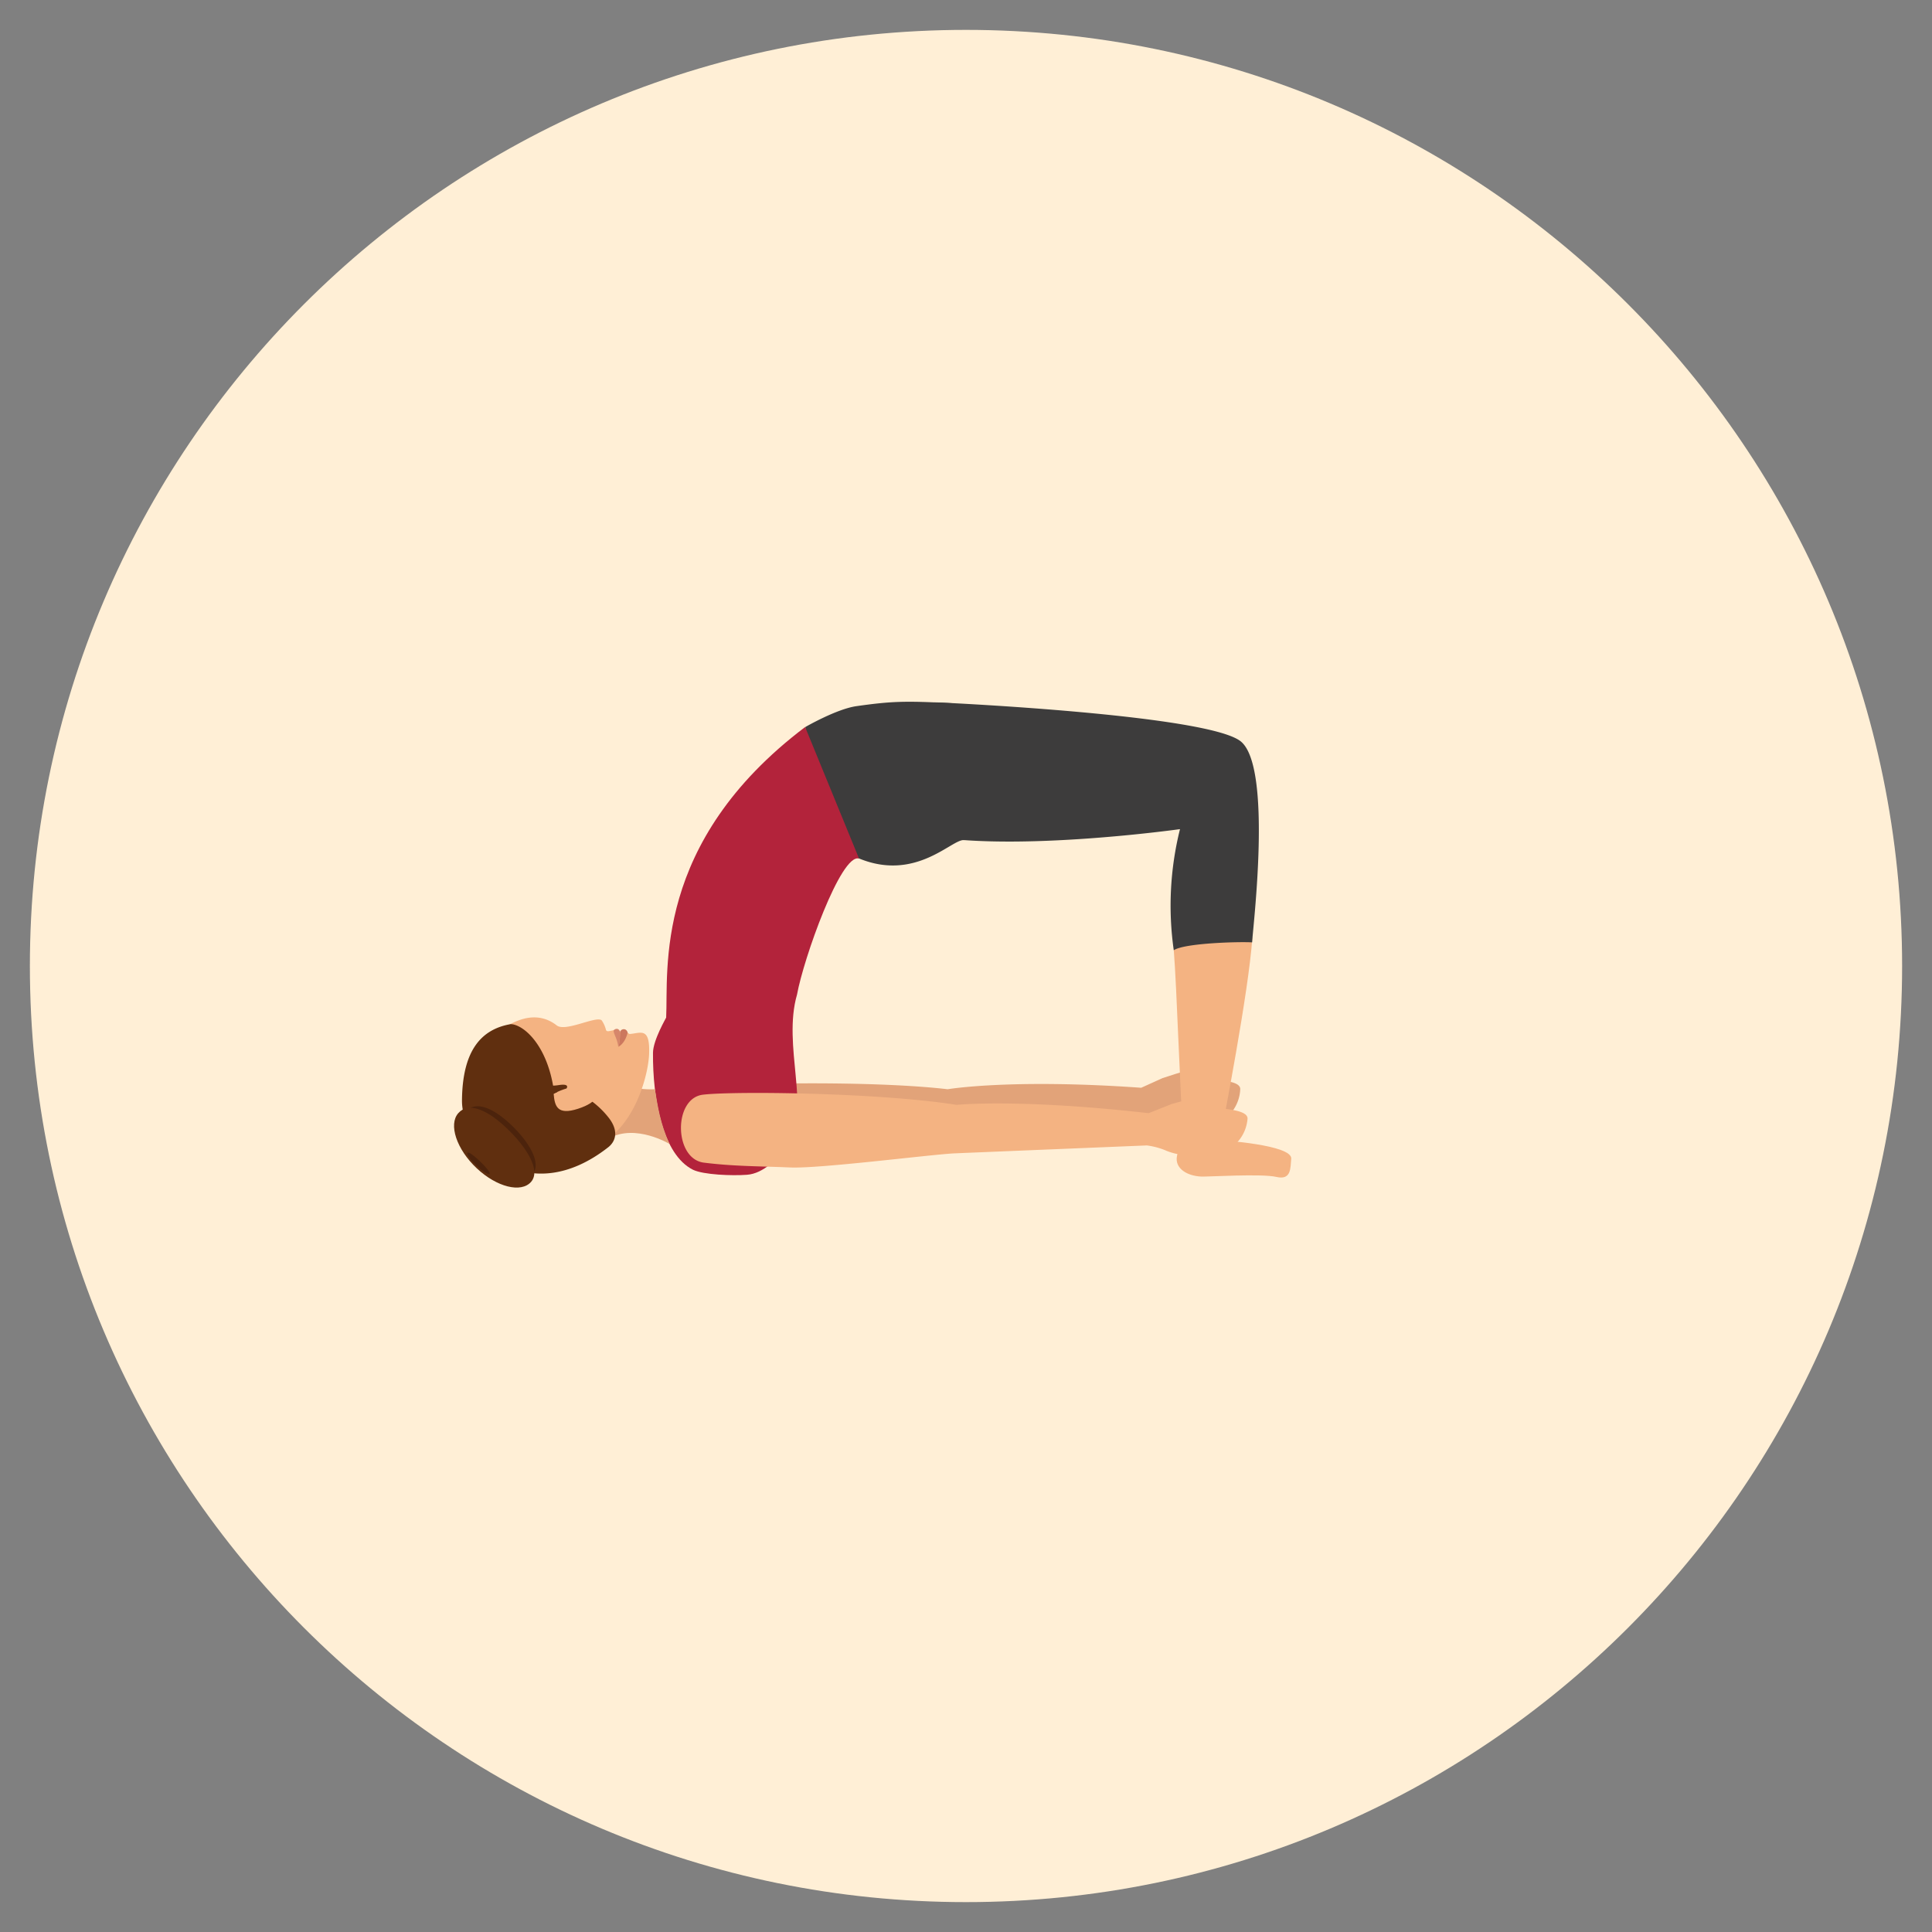 <svg id="Layer_1" data-name="Layer 1" xmlns="http://www.w3.org/2000/svg" viewBox="0 0 512 512"><rect x="0" y="0" width="512" height="512" fill="#808080" stroke="none"/><defs><style>.cls-1{fill:#ffefd6;}.cls-2{fill:#e2a379;}.cls-3{fill:#3d3c3c;}.cls-4{fill:#f4b382;}.cls-5{fill:#b3233b;}.cls-6{fill:#d6876b;}.cls-7{fill:#cc785e;}.cls-8{fill:#602f0f;}.cls-9{fill:#4c230c;}</style></defs><title>bridge pose </title><path class="cls-1" d="M7.92,256C7.92,119,119,7.92,256,7.92S504.08,119,504.08,256,393,504.08,256,504.08,7.92,393,7.92,256Z"/><path class="cls-2" d="M328.68,288.61c0-3.75-15.83-1.89-20.57-2.91l-5.68,2.57c-34.66-2.46-51.29.39-51.29.39-20.66-2.41-59.14-1.64-67-.32s-6.93,17.29,1,17.94,15,.31,22.89.32,35.95-4.41,42.85-5.09l51.36-4.71a19.65,19.65,0,0,1,5.35,1.24c4.57,1.62,11.49,1.29,15.25-.44A10.46,10.46,0,0,0,328.68,288.61Z"/><path class="cls-2" d="M312.92,287.31s5,.45,5.51-2.19c.43-2.21.35-3-10.33.59C308.09,285.71,308.25,287.21,312.92,287.31Z"/><path class="cls-3" d="M213.42,192.67s2.28,31.9,10.78,33.52a24.94,24.94,0,0,1,3.5,1.33c15,6.14,24.46-5.06,27.69-4.88,3.42.18,3.83-35.91-3-36.27-12.58-.67-16.17-.54-25.43.77C221.68,187.89,213.42,192.67,213.42,192.67Z"/><path class="cls-4" d="M338.27,311.9c-4-.93-18.41,0-19.92-.1-3.63-.14-7.14-2.1-6.43-5.51.54-2.59,1.79-4.91,1.63-6.53-.79-8.32-1.66-37.89-2.49-48-.19-2.32,21.06-6.75,20.82-3.16-1,14.41-7.63,48.41-8.57,53.56,0,0,19.29,1.2,18.88,4.95C341.94,309.44,342.29,312.83,338.27,311.9Z"/><path class="cls-3" d="M312.71,219.73a83.68,83.68,0,0,0-1.65,32.09c2.9-1.93,17.65-2.3,20.77-2.08.13-3.46,5.51-46.68-3.1-53.33-9-6.91-76.84-10.13-80-10.25-11.58-.44-31,12.15-28.48,19.93,0,0,8.9,11.31,21.76,14.58C264.82,226.47,312.71,219.73,312.71,219.73Z"/><path class="cls-5" d="M173.05,279c-.1,12.28,2.57,27,10.61,31,2.74,1.33,10.34,1.63,14.29,1.33,4.4-.33,8.23-4.26,11-8.33,6-8.67-1.64-26,2.27-39.42,1.69-9.4,11.62-37.48,16.43-36.06l-14.28-34.85c-40.5,30.62-36.21,64.61-36.83,77C176.59,269.67,173.08,275.58,173.05,279Z"/><path class="cls-2" d="M173.55,288.64s-2.46.36-8.38-.81l-3.75,13.83c7.08-3.92,16,1.5,16,1.5C174.92,297.58,174.33,293.21,173.55,288.64Z"/><path class="cls-4" d="M147.55,271.75c-5-3.9-10.24-1.58-13.2.15-9.16,5.36-10.15,11.33-10.21,19-.09,10.16,26.64,14.24,31.15,13.4,11.75-2.19,16.48-18.35,16.73-25,.27-7.29-2.26-5.48-5.17-5.28-.12,0-.53-.36-.53-.36a7.93,7.93,0,0,1-3.7-.66,9.43,9.43,0,0,1-1.39.28c-.32,0-.52,0-.65-.38a7.66,7.66,0,0,0-1.12-2.49C158.07,269.1,149.89,273.56,147.55,271.75Z"/><path class="cls-6" d="M163.85,277.4s.43-.7.49-4c-.18-.41-.62-1.12-1.54-.53C162.11,273.3,163.59,275,163.85,277.4Z"/><path class="cls-7" d="M163.85,277.4s1.7-.64,2.48-3.71a1.14,1.14,0,0,0-.59-.85,1.05,1.05,0,0,0-1.4.55C164.28,276.7,163.85,277.4,163.85,277.4Z"/><path class="cls-8" d="M122.43,291.6C122.32,304,140,320.67,161.23,304c1.41-1.11,3.11-3.69.26-7.56a23.23,23.23,0,0,0-4.71-4.63c-.81-.55-1.69-1.14-2.66-1.77s-7.17.06-7.36-1.2c-1.8-12.17-8.2-17.4-11.45-17.43C127.53,272.77,122.55,278.38,122.43,291.6Z"/><path class="cls-4" d="M153.19,293.83c5.52-1.8,5.79-4.09,5.54-7.37l-8.56,1.76-3.45,1.64C147,293.13,147.67,295.63,153.19,293.83Z"/><path class="cls-9" d="M141.11,311.17c-2.5,2.87-8.47,1.47-13.33-3.11s-6.78-10.64-4.28-13.5,7-1.13,11.87,3.46S143.61,308.3,141.11,311.17Z"/><path class="cls-8" d="M148.09,287.56a13,13,0,0,1-2.64.14,10.58,10.58,0,0,1-1.73-.2l1.26,3.61,1.6,0s-.12-.39-.34-1.07l0,.09a18.2,18.2,0,0,1,3.89-1.67S151.18,287.08,148.09,287.56Z"/><path class="cls-8" d="M140.74,313.21c-2.63,3-9.09,1.4-14.42-3.62S118.81,298,121.45,295s7.53-1.07,12.85,4S143.38,310.18,140.74,313.21Z"/><path class="cls-9" d="M129.75,311.07c-.29.34-1.85-.64-3.48-2.17s-2.71-3.05-2.42-3.39,1.54.55,3.17,2.08S130,310.73,129.75,311.07Z"/><path class="cls-4" d="M330.61,296.47c.17-3.74-15.73-2.55-20.43-3.76L304.4,295c-34.52-3.9-50.89-2.2-50.89-2.2-20.54-3.27-59.39-3.67-67.26-2.69s-7.65,17,.27,18,15,.94,22.86,1.28,36.46-3.34,43.39-3.73c1-.05,51.15-2.11,51.15-2.11A19.61,19.61,0,0,1,309.2,305c4.5,1.81,11.43,1.77,15.26.19A10.45,10.45,0,0,0,330.61,296.47Z"/><path class="cls-4" d="M314.92,294.52s5,.66,5.59-2c.52-2.19.47-3-10.35.15C310.16,292.71,310.26,294.22,314.92,294.52Z"/></svg>